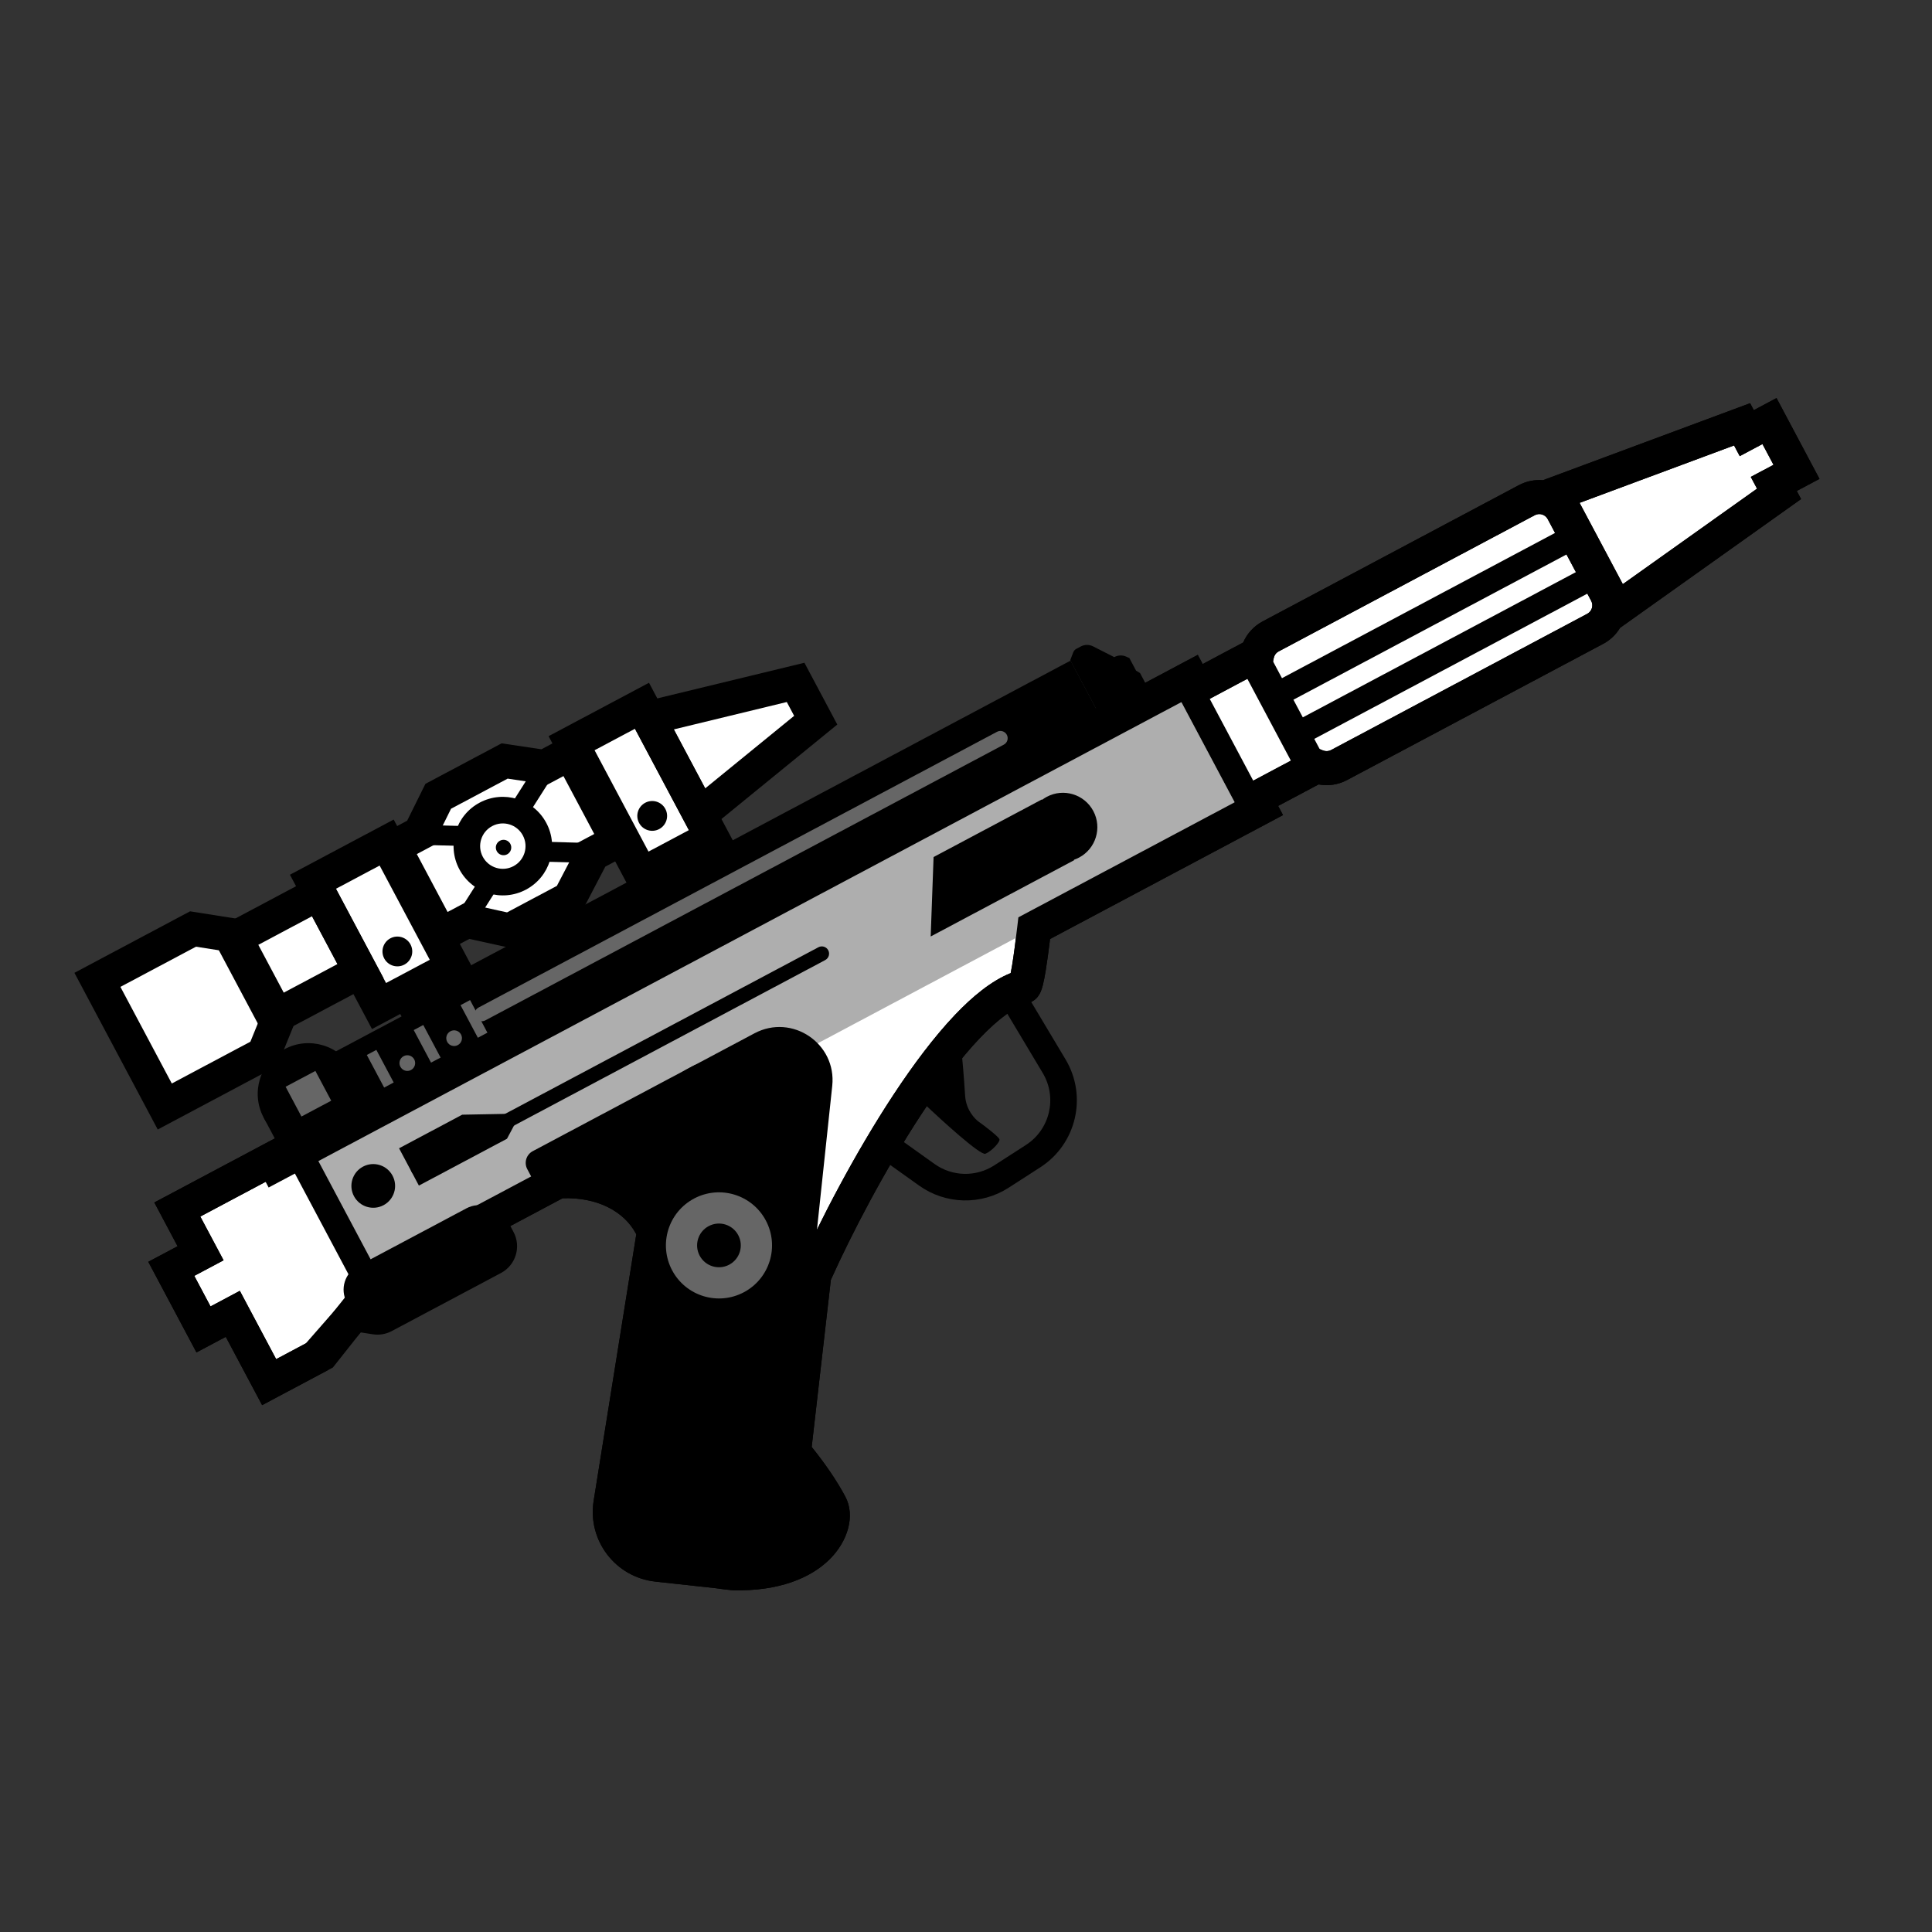 <svg width="129" height="129" viewBox="0 0 129 129" fill="none" xmlns="http://www.w3.org/2000/svg">
<rect x="0" y="0" width="129" height="129" fill="#333333" stroke="none"/>
<mask id="mask0" mask-type="alpha" maskUnits="userSpaceOnUse" x="0" y="0" width="129" height="129">
<rect x="0.91" y="0.155" width="128" height="128" fill="#C4C4C4"/>
</mask>
<g mask="url(#mask0)">
<path fill-rule="evenodd" clip-rule="evenodd" d="M29.157 52.986L27.99 55.347L28.02 55.403L26.193 56.375L29.315 62.245L31.213 61.235L31.279 61.354L33.917 61.935L37.925 59.804L39.361 57.056L39.297 56.936L41.111 55.971L37.99 50.101L35.941 51.19L33.592 50.628L29.157 52.986ZM12.783 61.847L6.399 65.242L10.896 73.698L17.511 70.18L18.471 67.82L18.372 67.634L23.97 64.657L25.21 66.989L25.781 66.685C26.381 67.36 27.385 67.564 28.217 67.121C29.049 66.679 29.441 65.733 29.217 64.858L30.133 64.371L25.721 56.074L20.798 58.692L21.205 59.458L15.607 62.435L15.525 62.28L12.783 61.847ZM42.766 46.941L38.066 49.441L42.733 58.215L47.432 55.716L42.766 46.941ZM43.299 47.943L53.119 45.564L54.462 48.088L46.729 54.393L43.299 47.943Z" fill="white"/>
<path fill-rule="evenodd" clip-rule="evenodd" d="M4.969 64.956L12.69 60.849L16.367 61.43L19.828 67.938L18.513 71.172L10.532 75.417L4.969 64.956ZM8.04 65.894L11.471 72.345L16.719 69.554L17.324 68.067L14.894 63.496L13.086 63.211L8.04 65.894Z" fill="black"/>
<path fill-rule="evenodd" clip-rule="evenodd" d="M13.977 62.253L21.773 58.106L25.605 65.31L17.808 69.457L13.977 62.253ZM17.048 63.192L18.747 66.385L22.533 64.371L20.835 61.178L17.048 63.192Z" fill="black"/>
<path fill-rule="evenodd" clip-rule="evenodd" d="M36.629 49.154L43.334 45.589L49.066 56.368L42.362 59.934L36.629 49.154ZM39.7 50.093L43.3 56.862L45.995 55.429L42.395 48.66L39.7 50.093Z" fill="black"/>
<path fill-rule="evenodd" clip-rule="evenodd" d="M41.613 47.184L53.712 44.252L55.906 48.378L46.38 56.146L41.613 47.184ZM44.993 48.702L47.087 52.639L53.025 47.797L52.534 46.874L44.993 48.702Z" fill="black"/>
<path fill-rule="evenodd" clip-rule="evenodd" d="M28.404 52.338L33.492 49.633L36.151 50.03L38.561 48.748L42.749 56.624L40.417 57.864L38.871 60.825L34.183 63.318L31.34 62.691L28.947 63.964L24.759 56.089L27.187 54.797L28.404 52.338ZM27.831 57.027L29.886 60.893L31.773 59.889L32.129 60.54L33.855 60.92L37.183 59.15L38.179 57.244L37.863 56.65L39.678 55.685L37.622 51.82L35.808 52.785L35.513 52.231L33.896 51.989L30.115 54L29.372 55.504L29.67 56.049L27.831 57.027Z" fill="black"/>
<path fill-rule="evenodd" clip-rule="evenodd" d="M19.359 58.406L26.287 54.721L31.766 65.023L24.838 68.708L19.359 58.406ZM22.431 59.344L25.777 65.636L28.695 64.085L25.348 57.793L22.431 59.344Z" fill="black"/>
<path d="M27.41 63.062C27.668 63.547 27.484 64.149 26.999 64.407C26.515 64.665 25.912 64.481 25.654 63.996C25.397 63.511 25.581 62.909 26.066 62.651C26.55 62.393 27.153 62.577 27.41 63.062Z" fill="black"/>
<path d="M34.077 56.347C34.21 56.599 34.115 56.91 33.864 57.044C33.613 57.177 33.301 57.082 33.168 56.831C33.034 56.58 33.129 56.268 33.38 56.135C33.632 56.001 33.943 56.096 34.077 56.347Z" fill="black"/>
<path d="M44.426 54.012C44.684 54.497 44.5 55.099 44.015 55.357C43.53 55.615 42.928 55.431 42.67 54.946C42.412 54.461 42.596 53.859 43.081 53.601C43.566 53.343 44.168 53.527 44.426 54.012Z" fill="black"/>
<path fill-rule="evenodd" clip-rule="evenodd" d="M60.929 64.991L56.89 68.26C55.067 69.735 55.151 72.543 57.06 73.906L62.4 77.719C63.583 78.563 65.161 78.601 66.383 77.814L68.5 76.451C70.109 75.415 70.606 73.289 69.625 71.647L66.207 65.929C65.1 64.076 62.607 63.633 60.929 64.991ZM55.774 66.88C53.039 69.094 53.166 73.305 56.029 75.35L61.369 79.162C63.143 80.429 65.511 80.486 67.344 79.306L69.461 77.942C71.874 76.388 72.62 73.2 71.148 70.737L67.73 65.019C66.069 62.239 62.331 61.575 59.813 63.612L55.774 66.88Z" fill="black"/>
<path d="M61.635 73.626L60.099 74.147L63.856 68.273C64.162 68.847 64.386 72.309 64.443 73.173L64.443 73.178C64.503 74.094 65.079 74.711 65.364 74.91C65.751 75.18 66.665 75.888 66.732 76.063C66.799 76.239 66.21 76.869 65.797 77.036C65.467 77.169 62.884 74.818 61.635 73.626Z" fill="black"/>
<path fill-rule="evenodd" clip-rule="evenodd" d="M18.204 77.375L11.839 80.759L13.393 83.68L11.436 84.721L13.587 88.765L15.544 87.725L17.97 92.287L21.137 90.602L23.638 87.746L25.068 87.969C25.258 87.998 25.452 87.965 25.621 87.875L32.919 83.994C33.351 83.764 33.516 83.227 33.285 82.794L32.558 81.427C32.552 81.415 32.546 81.404 32.539 81.393L37.25 78.888C39.932 78.71 42.356 79.755 43.465 81.84C43.537 81.975 43.602 82.112 43.66 82.25L40.758 100.386C40.438 102.389 41.859 104.253 43.876 104.474L47.935 104.918C48.24 104.964 48.593 105.007 49.003 105.051C54.593 105.16 56.17 101.836 55.437 100.459C54.847 99.349 53.977 98.114 53.013 96.964L54.367 85.155C57.085 79.046 63.669 67.124 68.364 65.875C68.564 65.822 68.829 63.907 69.055 61.973L84.131 53.956L83.805 53.343L87.911 51.16C88.38 51.35 88.927 51.338 89.41 51.082L106.512 41.986C107.377 41.526 107.706 40.452 107.246 39.587L104.344 34.131C103.884 33.266 102.81 32.937 101.945 33.397L84.842 42.493C84.361 42.749 84.045 43.195 83.94 43.69L79.833 45.874L79.507 45.261L18.406 77.755L18.204 77.375ZM116.318 28.333L103.857 32.964L107.96 40.678L118.787 32.975L118.435 32.312L119.952 31.505L118.149 28.114L116.631 28.921L116.318 28.333Z" fill="white"/>
<path fill-rule="evenodd" clip-rule="evenodd" d="M10.304 80.29L18.674 75.839L18.876 76.22L79.977 43.725L80.303 44.338L83.007 42.9C83.26 42.318 83.704 41.812 84.309 41.49L101.412 32.395C101.925 32.122 102.482 32.018 103.02 32.064L116.855 26.922L117.101 27.386L118.619 26.578L121.488 31.975L119.971 32.782L120.258 33.322L108.173 41.92C107.91 42.358 107.529 42.732 107.046 42.989L89.944 52.084C89.338 52.407 88.668 52.493 88.043 52.376L85.341 53.813L85.667 54.425L70.113 62.697C70.019 63.466 69.92 64.213 69.821 64.814C69.76 65.186 69.694 65.532 69.624 65.801C69.59 65.93 69.545 66.085 69.482 66.228C69.452 66.297 69.398 66.408 69.313 66.523C69.248 66.61 69.041 66.87 68.656 66.973C67.799 67.201 66.689 67.984 65.402 69.338C64.146 70.659 62.839 72.397 61.573 74.318C59.084 78.09 56.824 82.453 55.476 85.458L54.197 96.614C55.074 97.699 55.87 98.854 56.441 99.926C57.129 101.22 56.597 102.927 55.39 104.12C54.117 105.377 51.999 106.245 48.981 106.186L48.932 106.185L48.884 106.18C48.473 106.136 48.111 106.092 47.791 106.045L43.753 105.603C41.091 105.312 39.214 102.851 39.638 100.206L42.485 82.414C42.477 82.4 42.47 82.387 42.463 82.373C41.651 80.847 39.83 79.925 37.562 80.009L34.077 81.862L34.289 82.261C34.813 83.247 34.439 84.472 33.453 84.997L26.155 88.878C25.769 89.083 25.327 89.158 24.895 89.091L24.081 88.964L21.855 91.507L17.501 93.822L15.075 89.261L13.118 90.301L9.901 84.251L11.857 83.211L10.304 80.29ZM12.973 85.19L14.057 87.23L16.014 86.189L18.439 90.751L20.421 89.697L23.196 86.528L25.162 86.834L32.167 83.108L31.558 81.964L30.961 80.947L36.932 77.771L37.175 77.755C40.161 77.556 43.09 78.716 44.468 81.307C44.556 81.472 44.636 81.639 44.707 81.809L44.833 82.109L41.88 100.565C41.662 101.928 42.629 103.195 44 103.345L48.081 103.792L48.102 103.795C48.375 103.836 48.696 103.876 49.074 103.916C51.616 103.956 53.068 103.221 53.794 102.504C54.589 101.718 54.479 101.075 54.435 100.992C53.892 99.971 53.072 98.801 52.144 97.694L51.83 97.32L53.259 84.853L53.33 84.694C54.709 81.593 57.064 77.029 59.677 73.067C60.983 71.088 62.372 69.229 63.756 67.773C64.93 66.537 66.196 65.489 67.484 64.974C67.513 64.83 67.546 64.653 67.58 64.445C67.695 63.746 67.815 62.805 67.928 61.842L67.997 61.25L82.596 53.486L82.27 52.874L87.846 49.909L88.337 50.107C88.509 50.177 88.704 50.171 88.877 50.079L105.98 40.984C106.291 40.818 106.409 40.431 106.244 40.12L103.342 34.664C103.177 34.353 102.79 34.234 102.478 34.4L85.376 43.496C85.203 43.588 85.089 43.746 85.051 43.927L84.94 44.444L79.364 47.41L79.038 46.797L17.937 79.291L17.735 78.91L13.375 81.229L14.929 84.15L12.973 85.19ZM108.356 39.003L117.317 32.628L116.899 31.843L118.417 31.036L117.68 29.65L116.162 30.457L115.783 29.743L105.47 33.576L108.356 39.003Z" fill="black"/>
<path d="M19.555 77.146L78.348 45.878L82.972 54.573L24.179 85.841L19.555 77.146Z" fill="#AEAEAE"/>
<path d="M44.116 74.012C44.264 72.874 44.954 71.877 45.968 71.338L50.374 68.995C52.886 67.659 55.869 69.674 55.569 72.503L52.455 101.817C52.248 103.77 50.493 105.183 48.541 104.97L43.8 104.451C41.823 104.234 40.41 102.436 40.667 100.465L44.116 74.012Z" fill="black"/>
<path fill-rule="evenodd" clip-rule="evenodd" d="M35.572 76.863C35.14 77.093 34.976 77.63 35.206 78.063L35.762 79.11C39.003 78.363 42.154 79.375 43.465 81.84C44.031 82.904 44.181 84.101 43.973 85.3L51.655 81.215C52.088 80.985 52.252 80.448 52.022 80.015L47.505 71.522C47.275 71.089 46.738 70.925 46.305 71.155L35.572 76.863Z" fill="black"/>
<path d="M55.443 100.459C56.175 101.836 54.598 105.159 49.008 105.05C44.224 104.544 47.084 103.999 45.569 101.15C44.054 98.302 44.67 94.257 47.255 92.882C48.796 92.063 53.552 96.905 55.443 100.459Z" fill="black"/>
<path d="M71.459 44.082L71.662 43.554C71.701 43.455 71.774 43.372 71.868 43.322L72.164 43.165C72.419 43.029 72.724 43.026 72.982 43.157L74.4 43.877L74.415 43.868C74.658 43.74 74.946 43.73 75.197 43.843L75.409 43.939L75.855 44.779L76.12 44.94L77 46.594L73.724 48.337L71.459 44.082Z" fill="black"/>
<path d="M21.203 70.85L71.478 44.112L73.725 48.337L23.45 75.075L21.203 70.85Z" fill="black"/>
<path d="M26.418 67.129L43.216 58.196L45.546 62.578L28.748 71.511L26.418 67.129Z" fill="black"/>
<path d="M17.609 74.625L23.584 71.447L25.352 74.77L19.377 77.948L17.609 74.625Z" fill="black"/>
<path d="M23.579 71.447C24.457 73.097 23.831 75.146 22.181 76.023C20.531 76.901 18.482 76.275 17.605 74.625C16.727 72.975 17.353 70.926 19.003 70.049C20.653 69.171 22.702 69.797 23.579 71.447Z" fill="black"/>
<path d="M84.949 46.549C84.738 46.152 84.888 45.659 85.285 45.448L103.999 35.495C104.396 35.284 104.889 35.435 105.1 35.832C105.311 36.229 105.161 36.722 104.764 36.933L86.05 46.886C85.653 47.097 85.16 46.946 84.949 46.549Z" fill="black"/>
<path d="M86.339 49.166C86.128 48.769 86.279 48.276 86.676 48.065L105.39 38.112C105.787 37.901 106.28 38.052 106.491 38.449C106.702 38.846 106.551 39.339 106.154 39.55L87.441 49.503C87.043 49.714 86.55 49.563 86.339 49.166Z" fill="black"/>
<path d="M82.965 44.722L84.784 43.754L88.567 50.865L86.747 51.833L82.965 44.722Z" fill="black"/>
<path d="M23.936 86.525C23.706 86.093 23.87 85.556 24.303 85.326L31.571 81.46C32.004 81.23 32.541 81.394 32.771 81.827L33.114 82.472C33.344 82.905 33.18 83.442 32.748 83.672L25.479 87.538C25.047 87.768 24.51 87.604 24.279 87.171L23.936 86.525Z" fill="black"/>
<path fill-rule="evenodd" clip-rule="evenodd" d="M23.149 86.942C22.689 86.077 23.018 85.002 23.883 84.542L31.151 80.677C32.017 80.217 33.091 80.545 33.551 81.41L33.894 82.056C34.354 82.921 34.026 83.995 33.161 84.456L25.892 88.321C25.027 88.781 23.953 88.453 23.493 87.588L23.149 86.942ZM31.984 82.243L24.716 86.109L25.059 86.754L32.328 82.889L31.984 82.243Z" fill="black"/>
<path fill-rule="evenodd" clip-rule="evenodd" d="M72.052 57.258C73.172 56.663 73.597 55.272 73.001 54.153C72.406 53.033 71.015 52.608 69.895 53.203C69.784 53.263 69.679 53.33 69.582 53.404L69.568 53.378L62.335 57.225L62.142 62.53L71.725 57.433L71.71 57.406C71.826 57.367 71.94 57.318 72.052 57.258Z" fill="black"/>
<path d="M27.482 78.243C27.356 78.007 27.446 77.713 27.682 77.587L54.645 63.248C54.882 63.122 55.175 63.211 55.301 63.448C55.427 63.684 55.337 63.978 55.1 64.104L28.137 78.443C27.901 78.569 27.607 78.479 27.482 78.243Z" fill="black"/>
<path d="M31.747 67.932C31.622 67.696 31.711 67.402 31.948 67.276L66.57 48.863C66.807 48.737 67.1 48.827 67.226 49.063C67.352 49.3 67.262 49.594 67.026 49.719L32.403 68.132C32.167 68.258 31.873 68.168 31.747 67.932Z" fill="#666666"/>
<path d="M26.645 76.671L30.862 74.428L33.975 74.37L34.356 75.088L33.852 76.034L27.969 79.162L26.645 76.671Z" fill="black"/>
<path fill-rule="evenodd" clip-rule="evenodd" d="M34.286 57.834C35.025 57.441 35.305 56.523 34.912 55.784C34.519 55.045 33.602 54.765 32.863 55.158C32.124 55.551 31.843 56.468 32.236 57.208C32.629 57.946 33.547 58.227 34.286 57.834ZM35.119 59.4C36.723 58.547 37.332 56.555 36.479 54.951C35.626 53.347 33.634 52.738 32.029 53.591C30.425 54.444 29.817 56.437 30.67 58.041C31.523 59.645 33.515 60.254 35.119 59.4Z" fill="black"/>
<path fill-rule="evenodd" clip-rule="evenodd" d="M31.6 56.506L28.671 56.426L28.707 55.096L31.637 55.175L31.6 56.506Z" fill="black"/>
<path fill-rule="evenodd" clip-rule="evenodd" d="M35.114 54.636L36.686 52.163L35.562 51.449L33.991 53.923L35.114 54.636Z" fill="black"/>
<path fill-rule="evenodd" clip-rule="evenodd" d="M32.429 58.063L30.857 60.536L31.98 61.25L33.552 58.777L32.429 58.063Z" fill="black"/>
<path fill-rule="evenodd" clip-rule="evenodd" d="M35.943 56.194L38.872 56.273L38.836 57.603L35.906 57.524L35.943 56.194Z" fill="black"/>
<path d="M19.07 72.563L21.058 71.506L22.115 73.494L20.128 74.551L19.07 72.563Z" fill="#666666"/>
<path d="M19.609 78.204L21.176 77.371L25.074 84.701L23.507 85.534L19.609 78.204Z" fill="black"/>
<path d="M78.715 46.57L80.281 45.736L84.98 54.572L83.414 55.405L78.715 46.57Z" fill="black"/>
<path d="M24.492 70.44L25.129 70.102L26.771 73.188L26.133 73.526L24.492 70.44Z" fill="#666666"/>
<path d="M27.625 68.778L28.262 68.439L29.903 71.525L29.266 71.864L27.625 68.778Z" fill="#666666"/>
<path d="M30.75 67.115L31.387 66.776L33.028 69.862L32.391 70.201L30.75 67.115Z" fill="#666666"/>
<path d="M27.659 70.737C27.794 70.992 27.698 71.309 27.442 71.445C27.187 71.581 26.87 71.484 26.734 71.228C26.598 70.973 26.695 70.656 26.951 70.52C27.206 70.385 27.523 70.481 27.659 70.737Z" fill="#666666"/>
<path d="M30.784 69.074C30.919 69.329 30.823 69.646 30.567 69.782C30.312 69.918 29.995 69.821 29.859 69.565C29.723 69.31 29.82 68.993 30.076 68.857C30.331 68.722 30.648 68.818 30.784 69.074Z" fill="#666666"/>
<path fill-rule="evenodd" clip-rule="evenodd" d="M10.304 80.29L20.664 74.78L20.867 75.161L79.976 43.725L80.303 44.339L83.007 42.9C83.26 42.318 83.704 41.812 84.309 41.49L101.412 32.395C101.925 32.122 102.482 32.018 103.02 32.064L116.855 26.922L117.101 27.386L118.619 26.578L121.488 31.975L119.971 32.782L120.258 33.322L108.173 41.92C107.91 42.358 107.529 42.732 107.046 42.989L89.944 52.084C89.338 52.407 88.668 52.493 88.043 52.376L85.341 53.813L85.667 54.425L70.113 62.697C70.019 63.466 69.92 64.213 69.821 64.814C69.76 65.186 69.694 65.532 69.624 65.801C69.591 65.93 69.545 66.085 69.482 66.228C69.452 66.297 69.398 66.408 69.313 66.523C69.248 66.61 69.041 66.87 68.656 66.973C67.799 67.201 66.689 67.984 65.402 69.338C64.146 70.659 62.839 72.397 61.573 74.318C59.084 78.09 56.824 82.453 55.476 85.458L54.197 96.614C55.074 97.699 55.87 98.854 56.441 99.926C57.129 101.22 56.597 102.927 55.39 104.12C54.117 105.377 51.999 106.245 48.981 106.186L48.932 106.185L48.884 106.18C48.473 106.136 48.111 106.092 47.791 106.045L43.753 105.603C41.091 105.312 39.214 102.851 39.638 100.206L42.485 82.414C42.477 82.4 42.47 82.387 42.463 82.373C41.651 80.847 39.829 79.925 37.561 80.009L26.523 85.88L22.227 91.309L17.501 93.822L15.075 89.261L13.118 90.301L9.901 84.251L11.857 83.211L10.304 80.29ZM12.973 85.19L14.057 87.23L16.014 86.189L18.439 90.751L20.741 89.527L23.847 85.601L23.486 84.922L36.932 77.771L37.175 77.755C40.161 77.556 43.09 78.716 44.468 81.307C44.556 81.472 44.636 81.639 44.707 81.809L44.833 82.109L41.88 100.565C41.662 101.928 42.629 103.195 44 103.345L48.081 103.792L48.102 103.795C48.375 103.836 48.696 103.876 49.074 103.916C51.616 103.956 53.068 103.221 53.794 102.504C54.589 101.718 54.479 101.075 54.435 100.992C53.892 99.971 53.072 98.801 52.144 97.694L51.83 97.32L53.259 84.853L53.33 84.694C54.709 81.593 57.064 77.029 59.677 73.067C60.983 71.088 62.372 69.229 63.756 67.773C64.93 66.537 66.196 65.489 67.484 64.974C67.513 64.83 67.546 64.653 67.58 64.445C67.695 63.745 67.815 62.805 67.928 61.842L67.997 61.25L82.595 53.486L82.27 52.874L87.846 49.909L88.337 50.107C88.509 50.177 88.704 50.171 88.877 50.079L105.98 40.984C106.291 40.818 106.409 40.431 106.244 40.12L103.342 34.664C103.177 34.353 102.79 34.234 102.478 34.4L85.376 43.496C85.203 43.588 85.089 43.746 85.051 43.927L84.94 44.444L79.364 47.41L79.037 46.797L19.928 78.232L19.726 77.852L13.375 81.229L14.929 84.15L12.973 85.19ZM108.356 39.003L117.317 32.628L116.899 31.843L118.417 31.036L117.68 29.65L116.162 30.457L115.783 29.743L105.47 33.576L108.356 39.003Z" fill="black"/>
<path d="M51.134 81.492C52.053 83.219 51.397 85.364 49.67 86.283C47.942 87.202 45.797 86.546 44.878 84.819C43.96 83.091 44.615 80.946 46.343 80.027C48.07 79.109 50.215 79.764 51.134 81.492Z" fill="#666666"/>
<path d="M26.21 78.499C26.589 79.21 26.319 80.094 25.607 80.472C24.896 80.85 24.013 80.58 23.634 79.869C23.256 79.158 23.526 78.274 24.237 77.896C24.949 77.518 25.832 77.788 26.21 78.499Z" fill="black"/>
<path d="M49.292 82.471C49.671 83.182 49.401 84.065 48.689 84.444C47.978 84.822 47.095 84.552 46.716 83.841C46.338 83.129 46.608 82.246 47.319 81.868C48.031 81.489 48.914 81.759 49.292 82.471Z" fill="black"/>
</g>
</svg>
